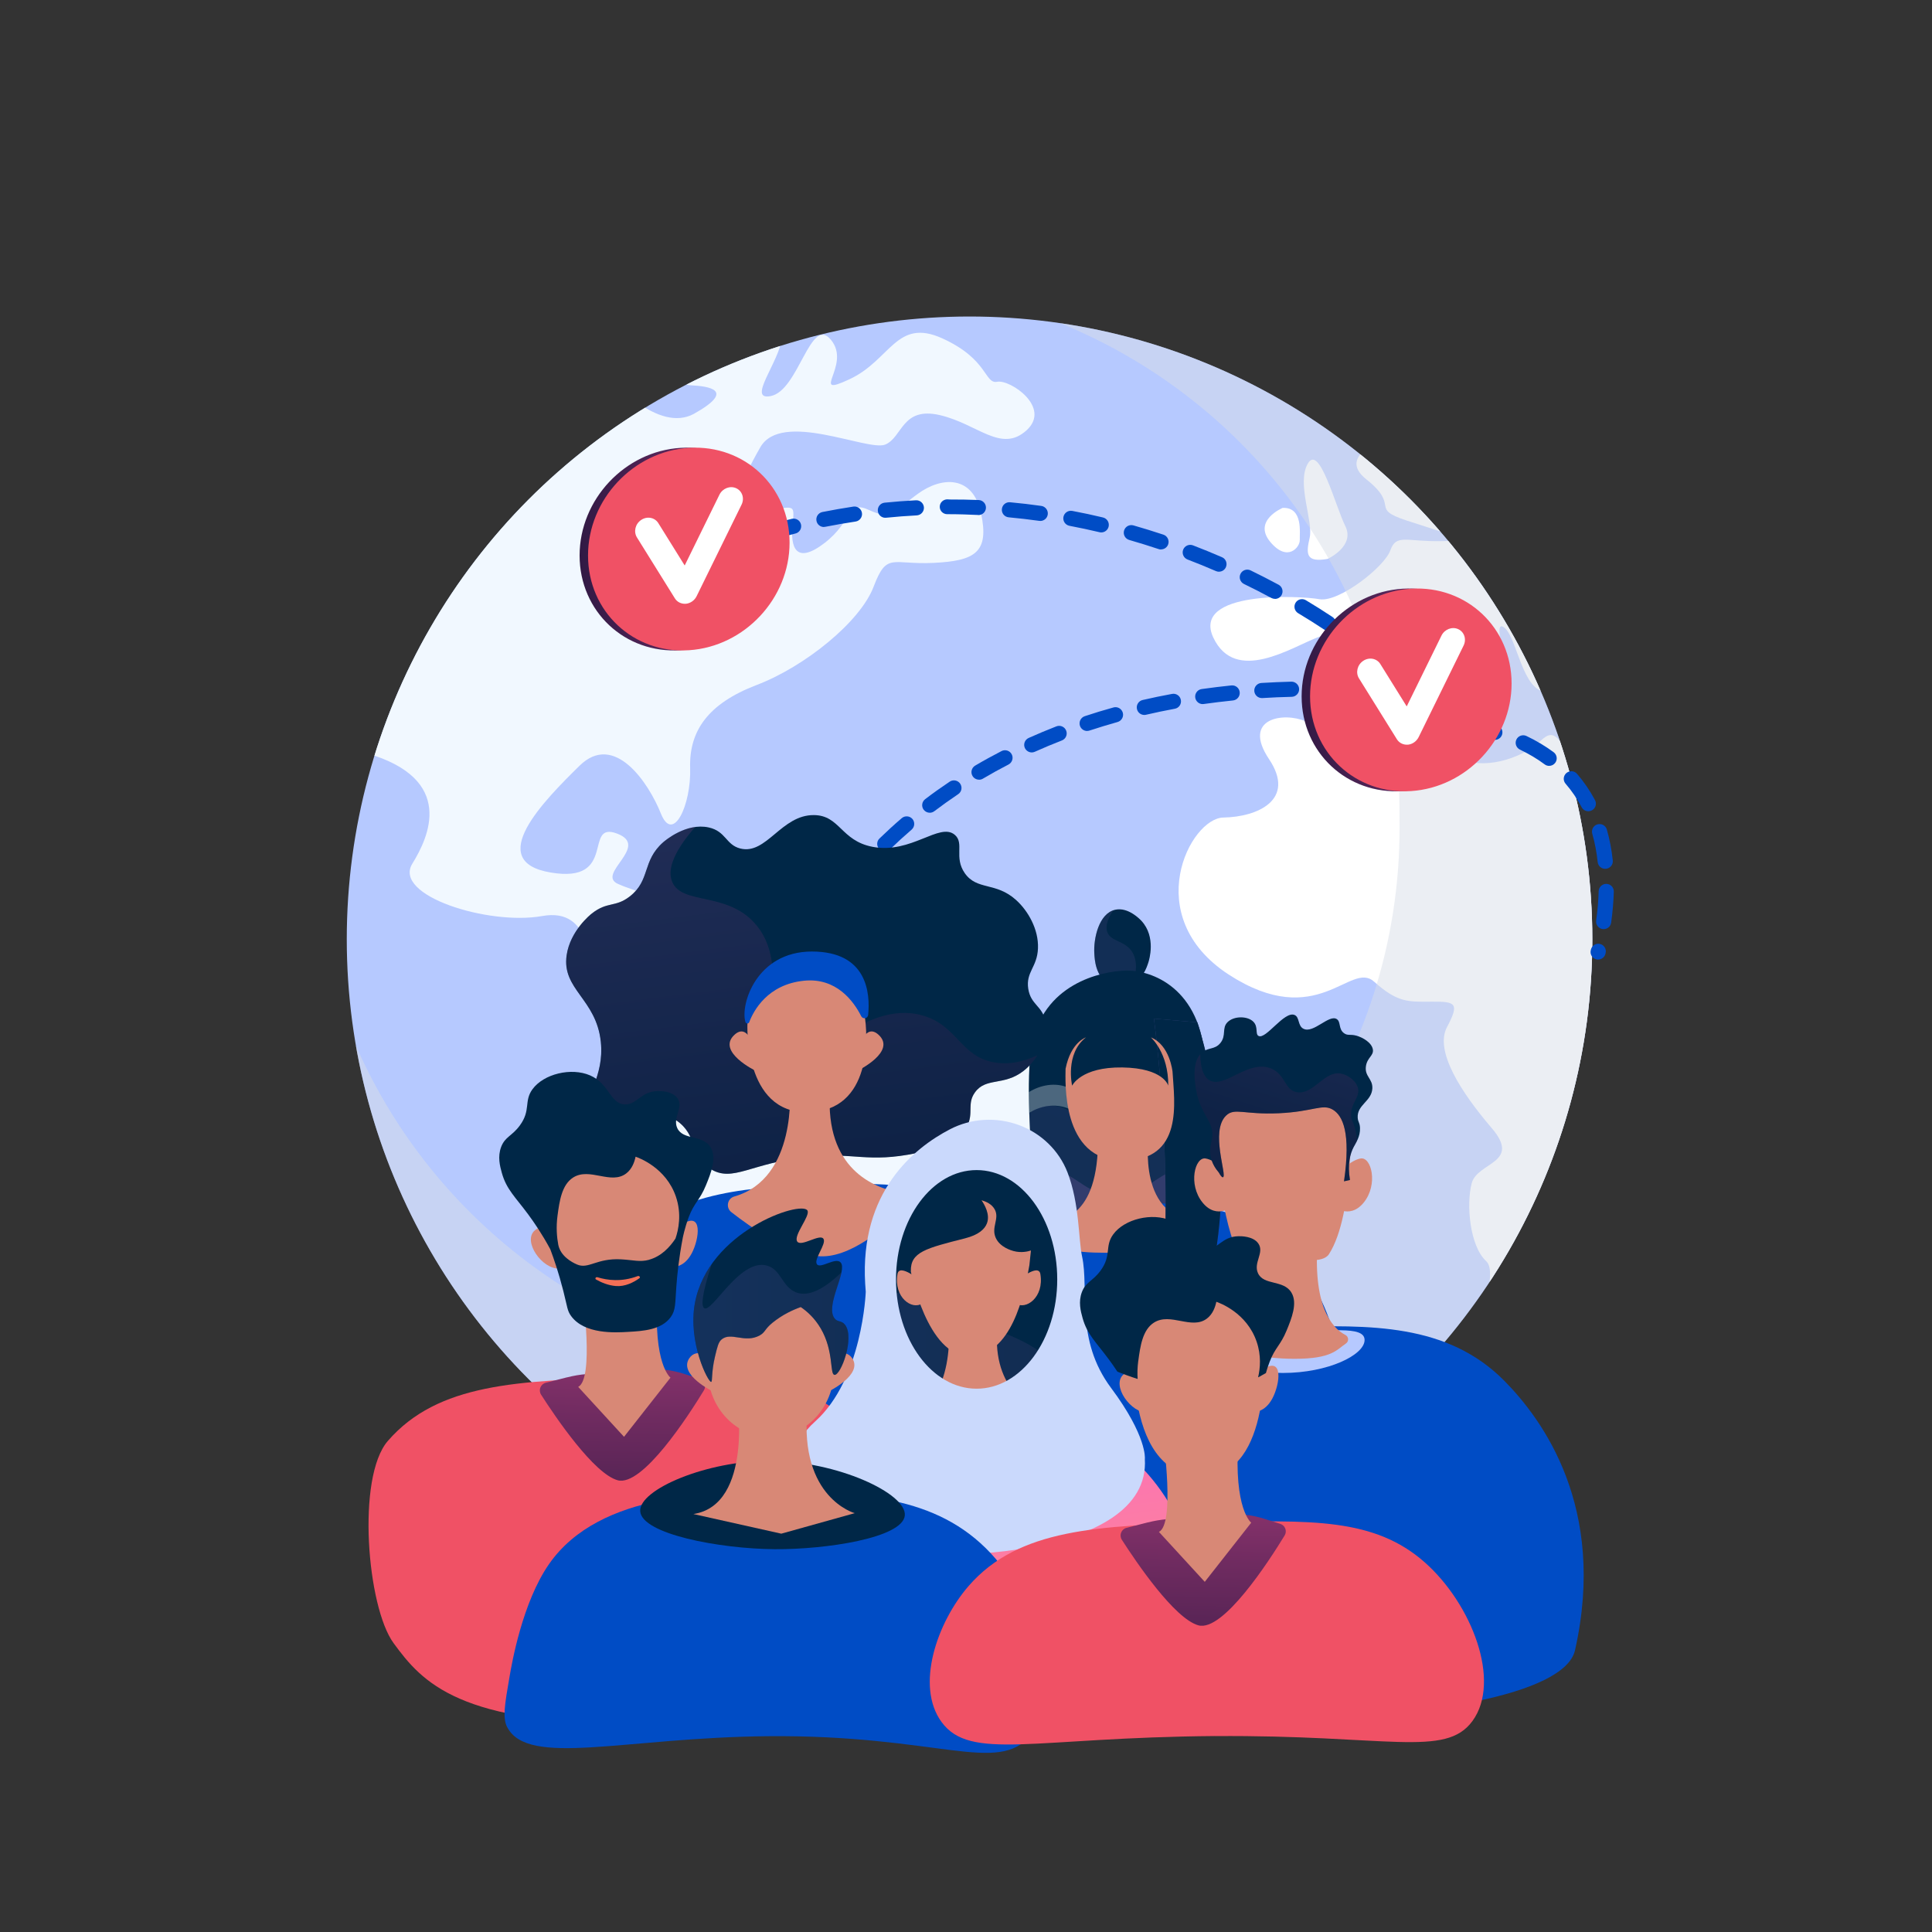 <?xml version="1.0" encoding="UTF-8"?>
<svg xmlns="http://www.w3.org/2000/svg" version="1.1" xmlns:xlink="http://www.w3.org/1999/xlink" viewBox="0 0 3710 3710">
  <rect x="0" y="0" width="3710" height="3710" fill="#333333" stroke="none"/>
  <!-- Generator: Adobe Illustrator 29.1.0, SVG Export Plug-In . SVG Version: 2.1.0 Build 142)  -->
  <defs>
    <style>
      .st0 {
        fill: url(#linear-gradient2);
      }

      .st1 {
        fill: #002747;
      }

      .st2 {
        fill: #f05165;
      }

      .st3 {
        fill: #b6c9ff;
      }

      .st4 {
        fill: url(#linear-gradient10);
      }

      .st5 {
        fill: #d88876;
      }

      .st6 {
        fill: #f1f8ff;
      }

      .st7 {
        fill: url(#linear-gradient14);
        opacity: 0;
      }

      .st7, .st8, .st9, .st10, .st11, .st12 {
        mix-blend-mode: multiply;
      }

      .st13, .st14 {
        fill: #fff;
      }

      .st15 {
        fill: url(#linear-gradient1);
      }

      .st16, .st14 {
        mix-blend-mode: soft-light;
      }

      .st17 {
        fill: url(#linear-gradient9);
      }

      .st18 {
        fill: #cad9fc;
      }

      .st8 {
        fill: url(#linear-gradient6);
      }

      .st8, .st14, .st11, .st12 {
        opacity: .3;
      }

      .st19 {
        fill: url(#linear-gradient8);
      }

      .st20 {
        fill: url(#linear-gradient11);
      }

      .st21 {
        fill: none;
      }

      .st22 {
        fill: url(#linear-gradient16);
      }

      .st9 {
        fill: #d8dee8;
        opacity: .5;
      }

      .st23 {
        isolation: isolate;
      }

      .st10 {
        fill: url(#linear-gradient5);
        opacity: .8;
      }

      .st24 {
        fill: url(#linear-gradient7);
      }

      .st25 {
        fill: url(#linear-gradient4);
      }

      .st26 {
        fill: url(#linear-gradient3);
      }

      .st27 {
        fill: url(#linear-gradient15);
      }

      .st11 {
        fill: url(#linear-gradient12);
      }

      .st28 {
        fill: url(#linear-gradient13);
      }

      .st29 {
        fill: url(#linear-gradient);
      }

      .st30 {
        clip-path: url(#clippath);
      }

      .st31 {
        fill: #004cc5;
      }
    </style>
    <clipPath id="clippath">
      <circle class="st21" cx="1861.8" cy="1803.7" r="1195.9"/>
    </clipPath>
    <linearGradient id="linear-gradient" x1="2499.5" y1="1324.9" x2="2886.5" y2="1324.9" gradientUnits="userSpaceOnUse">
      <stop offset="0" stop-color="#311944"/>
      <stop offset=".7" stop-color="#6d2e66"/>
      <stop offset="1" stop-color="#893976"/>
    </linearGradient>
    <linearGradient id="linear-gradient1" x1="1323.1" y1="1947" x2="1710.1" y2="1947" xlink:href="#linear-gradient"/>
    <linearGradient id="linear-gradient2" x1="1675.7" y1="1465.4" x2="1355.2" y2="2545.6" gradientUnits="userSpaceOnUse">
      <stop offset="0" stop-color="#ff9085"/>
      <stop offset="1" stop-color="#fb6fbb"/>
    </linearGradient>
    <linearGradient id="linear-gradient3" x1="1113" y1="1054.3" x2="1500" y2="1054.3" xlink:href="#linear-gradient"/>
    <linearGradient id="linear-gradient4" x1="2224" y1="1729.2" x2="2171.7" y2="1794.8" gradientUnits="userSpaceOnUse">
      <stop offset="0" stop-color="#444b8c"/>
      <stop offset="1" stop-color="#3e4177"/>
    </linearGradient>
    <linearGradient id="linear-gradient5" x1="2307.9" y1="1862.4" x2="2162.4" y2="2248.5" xlink:href="#linear-gradient4"/>
    <linearGradient id="linear-gradient6" x1="2261.8" y1="1851.1" x2="2117.9" y2="2232.6" xlink:href="#linear-gradient4"/>
    <linearGradient id="linear-gradient7" x1="2393.7" y1="1894.8" x2="2248.2" y2="2280.8" xlink:href="#linear-gradient4"/>
    <linearGradient id="linear-gradient8" x1="1573.2" y1="2204.9" x2="1494.2" y2="1577.8" gradientUnits="userSpaceOnUse">
      <stop offset="0" stop-color="#311944"/>
      <stop offset="1" stop-color="#6b3976"/>
    </linearGradient>
    <linearGradient id="linear-gradient9" x1="2439.7" y1="2168.3" x2="2531.6" y2="1883.4" xlink:href="#linear-gradient8"/>
    <linearGradient id="linear-gradient10" x1="1188.3" y1="3050.8" x2="1198.3" y2="2505.6" gradientUnits="userSpaceOnUse">
      <stop offset="0" stop-color="#311944"/>
      <stop offset=".6" stop-color="#6f2b60"/>
      <stop offset="1" stop-color="#a03976"/>
    </linearGradient>
    <linearGradient id="linear-gradient11" x1="1216.4" y1="2192.4" x2="1189.8" y2="2422.2" gradientUnits="userSpaceOnUse">
      <stop offset="0" stop-color="#ffc444"/>
      <stop offset="1" stop-color="#f36f56"/>
    </linearGradient>
    <linearGradient id="linear-gradient12" x1="1713.6" y1="2576.2" x2="1996.4" y2="2576.2" gradientUnits="userSpaceOnUse">
      <stop offset="0" stop-color="#40447e"/>
      <stop offset="1" stop-color="#3c3b6b"/>
    </linearGradient>
    <linearGradient id="linear-gradient13" x1="1911" y1="3313.5" x2="1834" y2="2755.5" xlink:href="#linear-gradient2"/>
    <linearGradient id="linear-gradient14" x1="1522.4" y1="2716.6" x2="2016.1" y2="2716.6" gradientUnits="userSpaceOnUse">
      <stop offset="0" stop-color="#aa80f9"/>
      <stop offset="1" stop-color="#6165d7"/>
    </linearGradient>
    <linearGradient id="linear-gradient15" x1="1331.5" y1="2540.6" x2="1629.3" y2="2540.6" xlink:href="#linear-gradient4"/>
    <linearGradient id="linear-gradient16" x1="2303.5" y1="3329.3" x2="2313.5" y2="2784.2" xlink:href="#linear-gradient10"/>
  </defs>
  <g class="st23">
    <g id="Illustration">
      <g class="st30">
        <g>
          <path class="st3" d="M3072.3,1804.7c0,256.3-80.5,494-216.9,689.6-.5.8-2.5,1.6-2.5,2.4h0c-214.1,313.8-581,517-992.6,517s-65.9-1.6-98.9-6.1h0c-.1,0-.2,2-.3,2-16.2-1.3-32.3-2-48.3-3.9-5.7-.7-11.4-.9-17.1-1.7-5-.7-10-1.1-15-1.9-4.4-.6-8.7-1.2-13-1.9-1-.2-1.9-.3-2.9-.4-10.6-1.7-21.1-3.6-31.6-5.6,0,0-.1,0-.2,0-559.6-106.9-982.4-598.8-982.4-1189.5s18.1-245.4,53.3-358.8c5.5-17.8,12.3-35.3,16.9-52.7h0c13.7-29,22.8-57.5,35.4-85.4,5.1-11.2,10.7-22.3,16-33.3,29.5-60.4,64-118,102.7-172.3,3.5-4.9,7.2-9.8,10.8-14.7,14.4-19.5,29.3-38.6,44.8-57.2,23.2-27.9,47.7-54.8,73.3-80.4,66.7-66.9,141.2-126.1,221.9-176,25-15.5,50.6-30,76.8-43.7,63.3-33.1,129.9-60.7,199.2-82.2,113.7-35.4,234.6-54.4,360-54.4,288.3,0,553.1,100.7,761,268.9,153,123.7,277.4,283.9,355.6,467.3,17.5,41,29.3,83.1,47.6,126.2h0c0,.2-2.1.4-2,.6,33.1,110.2,48.3,227.1,48.3,348.1Z"/>
          <g class="st16">
            <path class="st13" d="M1761.4,3011.7h0s.1,0,.1,0h-.1Z"/>
            <path class="st6" d="M2125.6,2213.1c-26,36.6-106.4,83.6-51.8,176,54.1,92.1-3.8,109.4-41,100.8-37.4-8.5-153.6-13.3-134.2,39.5,19.3,52.9,52.6,72.7,10,93.1-42.5,20.3-60.6,73.4-104.1,146.5-43.3,73.2-146.1,9.9-115.6,83.3,30.4,73.4,54.1,66.3,51.2,117.4-.7,14,8.7,28.5,21.3,42.2-16.2-1.3-32.5-3-48.7-5-5.7-.7-11.4-1.4-17.1-2.2-5-.7-10-1.4-15-2.1-4.4-.6-8.7-1.3-13-2-1-.2-.7-.3-1.7-.5-10.4-1.7-15.8-3.6-29.5-5.6h0c-9.1-8.7-3.4-18.1-2-28.2,13.6-94.4-116.7-159.3-138.5-225.4-21.5-66-.3-105.3-5.2-160-5.1-54.6,12.8-127-18.7-173-31.4-45.8-158.1-61.2-182.2-153.7-24.3-92.3,32.2-230.5,54.1-254.1,21.7-23.5-104.9-130.6-165.1-134-60.5-3.7-36.3-125.5-138.5-106.9-102.5,18-286.5-39.2-248.5-100.7,31.4-50.7,84.1-162.4-87.9-212.2,5.5-17.8,12.3-35.3,16.9-52.7h0c13.7-29,22.8-57.5,35.4-85.4,5.1-11.2,10.7-22.3,16-33.3,29.5-60.4,64-118,102.7-172.3,3.5-4.9,7.2-9.8,10.8-14.7,14.4-19.5,29.4-38.6,44.8-57.2,23.2-27.9,47.7-54.8,73.3-80.4,66.7-66.9,141.2-126.1,221.9-176,34.1,23.9,73,38.6,106.6,20.5,82.4-46.1,28.1-53.2-5.7-54.9-8.8-.4-17.3-3.9-24.1-9.2,63.3-33.1,129.9-60.7,199.2-82.2-5.1,46.5-68.3,121.2-21.8,112.1,54.1-10.3,76.2-156.5,115.9-107.9,40.3,48.8-44.1,112.7,35.2,75.7,79.4-36.7,90-118.6,178.4-78.7,88.9,40.3,80.8,88.1,105.6,83.4,24.7-4.7,104.6,49.1,56.3,93.2-48.8,44.3-93.5-12.1-166.6-29.2-73.2-16.8-71.4,43-105,56.7-34.2,13.2-199.4-66.6-239.9,5.5-41,71.5-58.4,121.5,2.4,119.6,60.8-1.7,64.7-17.4,59.9,27.5-4.9,45,6.2,78.6,61.3,36.3,54.9-42.2,42.6-83.4,85.5-63.3,42.9,20.2,48,1.9,93.7-31.2,45.6-33.2,105.7-36.6,121.4,37.8,15.8,74.4-11.2,91.1-91.4,94.9-80.3,3.9-89.4-21.4-115,45.7-25.4,67.2-131.7,153.4-224.9,188.9-93.1,35.6-129.6,88.2-127.4,159.2,2.2,71.1-32.8,146.1-56.2,87.5-23.5-58.8-89.3-157.8-156.4-91.6-67.3,66.3-184.3,183.5-55,204.9,129.1,21.8,61.7-99.1,127-74.9,65.1,24.3-41.3,77.7,2.3,96.9,43.6,19.4,61.9,10.3,61.6,69.8-.3,59.4,14.5,117.1,67.4,91.9,52.9-25.1,120.9-141.6,197.4-72.7,76.6,69.1,71.2,60.1,111.4,40,40.2-20.1,65.8,40.1,82.2,67.6,16.5,27.4,81-.6,133.4,81,52.3,81.6,72.8,96.2,132.5,66.8,59.7-29.3,84-7.5,99.5,33.7,15.5,41.2,52.2.9,69.9,55.4,17.6,54.4,9.2,46-16.7,82.6Z"/>
            <g>
              <path class="st13" d="M2329.9,1224.3c-42.3-90.7,167.2-80.5,204.2-73.6,37.2,6.2,124.6-62.1,135.7-93.8,11.4-32,30.1-16.8,96.4-17.7,66.3-.7,7.7-15.7-65.2-39.7-72.8-24-10.6-26.4-77.7-79.4-28.9-23.2-19.8-42.9-.5-57.6,153,123.7,275.2,283.9,353.4,467.3-2.2-.7-4.3-1-6.2-1.1-46.4-.3-56.6-102.9-80.5-122.8-23.6-19.9.7,56.4,6.4,87.7,5.8,31.4-12.7,5-35.8,33.8-23.2,28.8-65.2,29.4-69-13.9-3.9-43.2-34.3-85.5-96-105.2-61.7-19.7-115.1-3.5-165.3,15.8-49.9,19-157.4,90.2-199.9.2Z"/>
              <path class="st13" d="M2855.8,2496.8c4.2-31.1,11-63.3-2-75.1-31.6-29.3-38.5-109.3-27.6-149.8,10.9-40.6,96.1-38.3,38.3-105.7-58-67.6-110.2-147.9-85.9-193.8,24.3-45.8,17-49.2-28.7-48.9-45.7.3-65.7,2.3-111.2-38.4-45.5-41.2-108.2,97.2-279.5-13.8-171.3-112.1-73.8-300.9-9.6-301.4,64.6-1.1,140.1-33.7,87.1-112.5-52.8-79.1,29.7-90.3,70-72.3,40.4,17.8,112-30,184.9-51.5,73.1-21.4,69.9,97.7,110.5,121.5,40.8,23.9,117.3,4.9,157.1-33.2,28.4-27.2,34.6,4.5,62.7,34.7,33.1,110.2,50.8,227.1,50.8,348.1,0,257.3-80.2,495.9-217.1,692Z"/>
              <path class="st13" d="M2549.3,1073.3c0,0,53.4-24.2,34.1-63-19.2-38.8-49.6-157.9-71.8-120.4-22.4,37.7,10.6,110.8,3.4,142.4-7.3,31.7-7.5,48.2,34.3,41Z"/>
              <path class="st13" d="M2496,1037c-.8-12.5,7.1-63.3-32.9-61.7,0,0-57.8,24.1-24,65.1,34,40.9,57.7,9.1,56.8-3.4Z"/>
            </g>
          </g>
        </g>
        <path class="st9" d="M3069.1,1802.6c0,256.3-78.9,494-215.3,689.6-.5.8-.9,1.6-.9,2.4h0c-218.7,313.8-582.6,516.1-994.2,516.1s-67.5-2.6-100.5-7.1h0c-.1,0-.2,3-.3,3-16.2-1.3-32.3-1.5-48.3-3.5-5.7-.7-11.4-.7-17.1-1.5-5-.7-10-1-15-1.8-4.4-.6-8.7-1.1-13-1.8-1-.2-1.9-.2-2.9-.4-10.6-1.7-21.1-3.5-31.6-5.6,0,0,0,0-.2,0-517.4-98.8-917.9-527.2-975.3-1058.2,121.3,348.1,421.4,609.6,790.3,682.5h.1c9.1,4.6,18.1,3.6,27.3,5.1.8.1,1.7.4,2.5.5,3.7.6,7.4,1.2,11.2,1.8,4.3.7,8.6,1.2,13,1.8,4.9.7,9.8,1.1,14.7,1.7,13.8,1.7,27.7,4.9,41.7,6,.1,0,.2,1.3.3,1.3h0c28.5,0,56.8,2.3,85.9,2.3,177.7,0,345.2-45.2,491.7-123.1,146.5-78,272.1-190.3,366-325.8,0-.7,1.1-1.6,1.6-2.3,117.9-169,186.8-374.4,186.8-595.7s-15.3-205.5-43.9-300.7c0-.2-.4-.4-.4-.5h0c-9.1-37.2-23.8-73.6-38.9-109-67.6-158.4-172.8-296.7-304.9-403.5-96.7-78.2-207.6-139.5-328.3-179.4,244.4,22.5,467.8,117.7,648.4,263.7,153,123.7,276.7,283.9,354.9,467.3,17.5,41,28.7,83.1,46.9,126.2h0c0,.2-1.4.4-1.4.6,33.1,110.2,49,227.1,49,348.1Z"/>
      </g>
      <g>
        <g>
          <g>
            <path class="st31" d="M2622.3,1263.5c-3.3,0-6.7-1.1-9.4-3.5,0,0-7.7-6.6-22.1-17.4-6.4-4.8-7.7-13.9-2.9-20.3,4.8-6.4,13.9-7.7,20.3-2.9,15.2,11.4,23.2,18.2,23.5,18.5,6.1,5.2,6.8,14.4,1.6,20.5-2.9,3.4-7,5.1-11.1,5.1Z"/>
            <path class="st31" d="M2550.7,1211.3c-2.8,0-5.5-.8-8-2.4-16-10.6-32.8-21.2-49.9-31.4-6.9-4.1-9.1-13-5-19.9,4.1-6.9,13-9.1,19.9-5,17.5,10.5,34.7,21.3,51.1,32.2,6.7,4.4,8.5,13.5,4.1,20.1-2.8,4.2-7.4,6.5-12.1,6.5ZM2448.3,1150c-2.3,0-4.7-.6-6.9-1.7-17.2-9.3-34.9-18.3-52.6-26.9-7.2-3.5-10.2-12.2-6.7-19.4,3.5-7.2,12.2-10.2,19.4-6.7,18,8.8,36.1,18,53.7,27.5,7.1,3.8,9.7,12.6,5.9,19.7-2.6,4.9-7.6,7.6-12.8,7.6ZM2340.9,1097.9c-1.9,0-3.9-.4-5.8-1.2-18-7.8-36.4-15.3-54.7-22.3-7.5-2.9-11.2-11.3-8.4-18.8,2.9-7.5,11.3-11.2,18.8-8.4,18.7,7.2,37.4,14.8,55.8,22.8,7.4,3.2,10.7,11.7,7.5,19.1-2.4,5.5-7.7,8.7-13.3,8.7ZM2229.5,1055.2c-1.5,0-3.1-.2-4.6-.8-18.6-6.2-37.6-12.1-56.4-17.5-7.7-2.2-12.2-10.2-10-18,2.2-7.7,10.2-12.2,18-10,19.2,5.5,38.6,11.5,57.6,17.8,7.6,2.5,11.7,10.8,9.2,18.4-2,6.1-7.7,9.9-13.8,9.9ZM1466.4,1040.7c-6.3,0-12-4.1-13.9-10.4-2.3-7.7,2.1-15.8,9.8-18.1,19.3-5.7,38.8-11.1,58.2-15.9,7.8-1.9,15.7,2.8,17.6,10.6,1.9,7.8-2.8,15.7-10.6,17.6-18.9,4.7-38.1,9.9-56.9,15.5-1.4.4-2.8.6-4.1.6ZM2114.8,1022.4c-1.1,0-2.2-.1-3.4-.4-19.1-4.5-38.5-8.7-57.7-12.3-7.9-1.5-13.1-9.1-11.6-17,1.5-7.9,9.1-13.1,17-11.6,19.6,3.7,39.5,7.9,59,12.6,7.8,1.9,12.6,9.7,10.8,17.5-1.6,6.7-7.5,11.2-14.1,11.2ZM1582.1,1012c-6.8,0-12.9-4.8-14.2-11.7-1.6-7.9,3.5-15.5,11.4-17.1,19.7-3.9,39.7-7.4,59.4-10.4,7.9-1.2,15.3,4.3,16.5,12.2,1.2,7.9-4.3,15.3-12.2,16.5-19.3,2.9-38.8,6.3-58.1,10.1-1,.2-1.9.3-2.9.3ZM1997.6,1000.3c-.7,0-1.4,0-2-.1-19.4-2.7-39.1-5-58.6-6.8-8-.7-13.9-7.8-13.1-15.8.7-8,7.8-13.9,15.8-13.1,19.9,1.8,40.1,4.2,59.9,7,7.9,1.1,13.5,8.5,12.4,16.4-1,7.3-7.2,12.5-14.4,12.5ZM1700.1,994.3c-7.4,0-13.7-5.6-14.4-13.1-.8-8,5-15.1,13-15.9,20-2,40.2-3.6,60.2-4.6,8-.4,14.8,5.7,15.3,13.7.4,8-5.7,14.8-13.7,15.3-19.5,1-39.3,2.5-58.8,4.5-.5,0-1,0-1.5,0ZM1878.8,989.2c-.2,0-.4-.3-.7-.3-18-.8-36.1-1.5-54.1-1.5h-4.9c-8,0-14.5-6.2-14.5-14.2,0-8,6.5-14.2,14.5-14.3l4.9.3h.1c18.3,0,37,.2,55.3,1,8,.4,14.2,7,13.9,15.1-.3,7.8-6.8,13.8-14.5,13.8Z"/>
            <path class="st31" d="M1382.3,1068.8c-5.9,0-11.4-3.6-13.6-9.5-2.8-7.5,1.1-15.9,8.6-18.7,9.2-3.4,18.5-6.7,27.6-9.9,7.6-2.6,15.9,1.4,18.5,9,2.6,7.6-1.4,15.9-9,18.5-9,3.1-18.1,6.4-27.1,9.7-1.7.6-3.4.9-5,.9Z"/>
          </g>
          <g>
            <path class="st31" d="M2679.9,1348.2c-.8,0-1.5,0-2.3-.2,0,0-10.1-1.6-28-3.5-8-.9-13.8-8-12.9-16,.8-8,8-13.7,16-12.9,18.8,2,29.1,3.7,29.6,3.7,7.9,1.3,13.3,8.7,12,16.6-1.1,7.1-7.3,12.2-14.3,12.2Z"/>
            <path class="st31" d="M1499.8,1910.9c-2.2,0-4.4-.5-6.4-1.5-7.2-3.6-10.1-12.3-6.6-19.5,8.6-17.3,17.7-34.5,27-51.1,3.9-7,12.8-9.5,19.8-5.5,7,3.9,9.5,12.8,5.5,19.8-9.1,16.1-17.9,32.9-26.3,49.7-2.5,5.1-7.7,8.1-13,8.1ZM1555.7,1811.6c-2.7,0-5.4-.7-7.8-2.3-6.8-4.3-8.8-13.3-4.5-20,10.4-16.3,21.2-32.4,32.4-47.9,4.7-6.5,13.8-8,20.3-3.3,6.5,4.7,8,13.8,3.3,20.3-10.8,15-21.4,30.7-31.4,46.5-2.8,4.4-7.5,6.7-12.3,6.7ZM1622.1,1719.1c-3.2,0-6.4-1.1-9.1-3.2-6.2-5-7.2-14.2-2.1-20.4,12.1-15,24.8-29.7,37.7-43.8,5.4-5.9,14.6-6.3,20.5-.9,5.9,5.4,6.3,14.6.9,20.5-12.5,13.7-24.8,28-36.6,42.5-2.9,3.5-7.1,5.4-11.3,5.4ZM1699,1635c-3.8,0-7.6-1.5-10.4-4.4-5.6-5.8-5.5-15,.3-20.5,13.8-13.4,28.1-26.5,42.7-39,6.1-5.2,15.3-4.5,20.5,1.5,5.2,6.1,4.5,15.3-1.5,20.5-14.1,12.1-28.1,24.9-41.4,37.8-2.8,2.7-6.5,4.1-10.1,4.1ZM1785.4,1560.7c-4.4,0-8.7-2-11.6-5.7-4.9-6.4-3.6-15.5,2.8-20.4,15.2-11.6,31.1-22.9,47.1-33.6,6.7-4.5,15.7-2.7,20.2,4,4.5,6.7,2.7,15.7-4,20.1-15.5,10.4-30.9,21.4-45.7,32.6-2.6,2-5.7,3-8.8,3ZM1880,1497.2c-5,0-9.8-2.6-12.5-7.1-4.1-6.9-1.8-15.8,5.1-19.9,16.4-9.7,33.5-19.1,50.6-27.9,7.1-3.7,15.9-.9,19.6,6.2,3.7,7.1.9,15.9-6.2,19.6-16.7,8.6-33.2,17.7-49.2,27.2-2.3,1.4-4.9,2-7.4,2ZM1981.3,1444.9c-5.5,0-10.8-3.2-13.3-8.6-3.3-7.3,0-15.9,7.3-19.2,17.4-7.8,35.3-15.3,53.3-22.3,7.5-2.9,15.9.8,18.8,8.3,2.9,7.5-.8,15.9-8.3,18.8-17.5,6.8-35,14.1-51.9,21.7-1.9.9-4,1.3-5.9,1.3ZM2087.6,1403.7c-6.1,0-11.8-3.9-13.8-10-2.5-7.6,1.6-15.8,9.2-18.4,18.1-6,36.6-11.7,55.2-16.8,7.7-2.2,15.7,2.4,17.9,10.1,2.2,7.7-2.4,15.7-10.1,17.9-18.1,5.1-36.3,10.6-53.9,16.4-1.5.5-3.1.7-4.6.7ZM2197.4,1372.9c-6.6,0-12.6-4.5-14.1-11.3-1.8-7.8,3.1-15.6,10.9-17.4,18.5-4.3,37.5-8.2,56.5-11.7,7.9-1.5,15.5,3.7,16.9,11.6,1.5,7.9-3.7,15.5-11.6,16.9-18.5,3.4-37.1,7.3-55.2,11.5-1.1.3-2.2.4-3.3.4ZM2309.6,1352.1c-7.1,0-13.3-5.2-14.4-12.5-1.1-7.9,4.4-15.3,12.3-16.4,18.8-2.7,38.1-5,57.2-7,8-.8,15.1,5,15.9,13,.8,8-5,15.1-13,15.9-18.8,1.9-37.6,4.2-56.1,6.8-.7,0-1.4.1-2.1.1ZM2423.1,1340.5c-7.6,0-14-5.9-14.5-13.6-.5-8,5.6-14.9,13.6-15.4,19.1-1.2,38.5-2,57.6-2.5,8-.1,14.7,6.2,14.9,14.2.2,8-6.2,14.7-14.2,14.9-18.8.4-37.8,1.2-56.5,2.4-.3,0-.6,0-.9,0ZM2594.3,1340c-.3,0-.6,0-.8,0-18.4-1-37.4-1.7-56.4-2-8-.1-14.4-6.7-14.3-14.8.1-8,6.8-14.4,14.8-14.3,19.4.3,38.8,1,57.6,2.1,8,.5,14.1,7.3,13.7,15.3-.4,7.7-6.8,13.7-14.5,13.7Z"/>
            <path class="st31" d="M1464.4,1989.5c-1.8,0-3.7-.3-5.5-1.1-7.4-3-11-11.5-8-18.9,3.7-9.1,7.5-18.2,11.4-27.1,3.2-7.4,11.8-10.7,19.1-7.5,7.4,3.2,10.7,11.8,7.5,19.1-3.8,8.7-7.5,17.6-11.1,26.5-2.3,5.6-7.7,9.1-13.5,9.1Z"/>
          </g>
        </g>
        <path class="st31" d="M3068.8,1842.7c-1.1,0-2.2-.1-3.2-.4-7.8-1.8-12.7-9.6-10.9-17.4l.3-1.3c1.8-7.8,9.5-12.7,17.3-11,7.8,1.8,12.8,9.5,11,17.3l-.3,1.4c-1.5,6.7-7.5,11.3-14.1,11.3ZM3079.5,1784.2c-.7,0-1.3,0-2-.1-7.9-1.1-13.5-8.4-12.4-16.4,2.7-19.4,4.3-38.3,4.8-56.3.2-8,7.1-14.4,15-14.1,8,.2,14.3,6.9,14.1,15-.6,19-2.3,39-5.1,59.4-1,7.3-7.2,12.5-14.4,12.5ZM3082.4,1668.4c-7.3,0-13.6-5.5-14.4-13-2-19-5.5-37.4-10.4-54.4-2.2-7.7,2.2-15.8,10-18,7.7-2.2,15.8,2.2,18,10,5.4,18.7,9.2,38.6,11.4,59.3.9,8-4.9,15.1-12.9,16-.5,0-1,0-1.6,0ZM3050,1557.8c-5.2,0-10.2-2.8-12.8-7.7-8.6-16.2-18.9-31.4-30.8-45.1-5.3-6.1-4.6-15.2,1.5-20.5,6.1-5.2,15.2-4.6,20.5,1.5,13.3,15.4,24.9,32.4,34.5,50.5,3.8,7.1,1,15.9-6,19.6-2.2,1.1-4.5,1.7-6.8,1.7ZM2974.8,1470.7c-3,0-6-.9-8.6-2.9-14.4-10.7-30.4-20.2-47.4-28.3-7.2-3.4-10.3-12.1-6.9-19.3,3.4-7.2,12.1-10.3,19.3-6.9,18.8,8.9,36.3,19.4,52.3,31.2,6.4,4.8,7.8,13.9,3,20.3-2.8,3.8-7.2,5.9-11.7,5.9ZM2870.5,1420.7c-1.3,0-2.6-.2-3.9-.5-31.4-8.8-54-10.2-54.2-10.2-8-.5-14.1-7.4-13.6-15.4.5-8,7.2-14.1,15.3-13.6,1,0,25.8,1.6,60.4,11.3,7.7,2.2,12.2,10.2,10.1,17.9-1.8,6.4-7.6,10.6-14,10.6Z"/>
      </g>
      <g>
        <path class="st29" d="M2886.5,1312.5c0,107-86.2,199.5-192.9,206.6-107,7.2-194.1-74.3-194.1-181.9s87-200.2,194.1-206.7c106.7-6.5,192.9,75,192.9,182Z"/>
        <g>
          <path class="st2" d="M2902.7,1312.5c0,107-86.2,199.5-192.9,206.6-107,7.2-194.1-74.3-194.1-181.9s87-200.2,194.1-206.7c106.7-6.5,192.9,75,192.9,182Z"/>
          <path class="st13" d="M2703,1430c-8.4.5-16.2-3.4-20.5-10.3l-72.9-117.1c-6.8-11-3.2-26,8.2-33.6,11.4-7.6,26.1-4.8,32.9,6.2l50.6,81.3,66.7-135.9c6-12.2,20.4-17.8,32.1-12.5,11.8,5.3,16.4,19.5,10.4,31.6l-86.3,175.8c-4,8-11.8,13.6-20.5,14.5-.3,0-.6,0-.8,0Z"/>
        </g>
      </g>
      <g>
        <path class="st15" d="M1710.1,1934.7c0,107-86.2,199.5-192.9,206.6-107,7.2-194.1-74.3-194.1-181.9s87-200.2,194.1-206.7c106.7-6.5,192.9,75,192.9,182Z"/>
        <g>
          <path class="st0" d="M1726.3,1934.7c0,107-86.2,199.5-192.9,206.6-107,7.2-194.1-74.3-194.1-181.9s87-200.2,194.1-206.7c106.7-6.5,192.9,75,192.9,182Z"/>
          <path class="st13" d="M1526.6,2052.1c-8.4.5-16.2-3.4-20.5-10.3l-72.9-117.1c-6.8-11-3.2-26,8.2-33.6,11.4-7.6,26.1-4.8,32.9,6.2l50.6,81.3,66.7-135.9c6-12.2,20.4-17.8,32.1-12.5,11.8,5.3,16.4,19.5,10.4,31.7l-86.3,175.8c-3.9,8-11.8,13.6-20.5,14.5-.3,0-.6,0-.8,0Z"/>
        </g>
      </g>
      <g>
        <path class="st26" d="M1500,1042c0,107-86.2,199.5-192.9,206.6-107,7.2-194.1-74.3-194.1-181.9s87-200.2,194.1-206.7c106.7-6.5,192.9,75,192.9,182Z"/>
        <g>
          <path class="st2" d="M1516.2,1042c0,107-86.2,199.5-192.9,206.6-107,7.2-194.1-74.3-194.1-181.9s87-200.2,194.1-206.7c106.7-6.5,192.9,75,192.9,182Z"/>
          <path class="st13" d="M1316.5,1159.4c-8.4.5-16.2-3.4-20.5-10.3l-72.9-117.1c-6.8-11-3.2-26,8.2-33.6,11.4-7.6,26.1-4.8,32.9,6.2l50.6,81.3,66.7-135.9c6-12.2,20.4-17.8,32.1-12.5,11.8,5.3,16.4,19.5,10.4,31.6l-86.3,175.8c-3.9,8-11.8,13.6-20.5,14.5-.3,0-.6,0-.8,0Z"/>
        </g>
      </g>
      <g>
        <g>
          <path class="st1" d="M2128,1888.1c-24.1-13.6-25.9-44.9-26.6-57.2-1.7-29.2,8.9-76.8,39.9-83.9,25-5.7,47.8,18.3,50.6,21.3,28.6,30.9,14.8,75.3,13.3,79.9-3.4,10.4-10.4,31.7-32,41.3-1.5.7-24.4,10.4-45.3-1.3Z"/>
          <g class="st12">
            <path class="st25" d="M2173.3,1826.8c-14-20.6-39.1-18.4-46.6-35.9-3.7-8.8-2.8-22,11.2-42.9-28.4,9.7-38.1,54.7-36.5,82.9.7,12.4,2.5,43.7,26.6,57.2,20.8,11.8,43.7,2,45.3,1.3.9-.4,1.9-.9,2.7-1.3,6.5-21.5,8.7-44.4-2.7-61.2Z"/>
          </g>
          <path class="st1" d="M2008.2,2476.5s-48.1-344.8-27.4-466c20.7-121.1,133.1-145.5,181.4-146.7,48.3-1.1,144.8,32.6,152.1,175.9,7.4,143.3-66.1,444.9-66.1,444.9l-240.1-8.3Z"/>
          <path class="st14" d="M2147.8,2170.5c75.4,7,103.6-59.9,173-53.3,6.7.6,14.2,2,22.2,4.6,1.2-13.6,2.1-26.8,2.6-39.3-9.1-3.2-17.4-4.8-24.8-5.5-69.3-6.7-97.6,60.3-173,53.3-61.5-5.7-81.2-53.8-135.2-46.6-13.9,1.9-26.2,6.9-37,13.5,0,12.7.4,26,.9,39.6,10.6-6.3,22.6-11.1,36.1-12.9,54-7.2,73.7,40.9,135.2,46.6Z"/>
          <path class="st10" d="M2133.3,2295.6c-56.3-5.7-74.4-53.8-123.8-46.6-9.3,1.4-17.8,4.4-25.6,8.5,9.7,114.3,24.3,219,24.3,219l240.1,8.3s28.8-118.2,48.5-241.7c-1.7-.3-3.4-.5-5.1-.7-63.5-6.7-89.4,60.3-158.4,53.3Z"/>
          <path class="st8" d="M2291.8,2117.3c-63.5-6.7-89.4,60.3-158.4,53.3-56.3-5.7-74.4-53.8-123.8-46.6-12.4,1.8-23.4,6.6-33.1,12.9,1.3,38.6,4.1,80.2,7.5,120.6,7.8-4.1,16.3-7.2,25.6-8.5,49.4-7.2,67.5,40.9,123.8,46.6,69.1,7,94.9-59.9,158.4-53.3,1.6.2,6.2-124.4,0-125Z"/>
          <path class="st31" d="M1769.9,2724.1c-52.1-61.9-7.1-192.2,48.4-266.3,92.6-123.8,248.3-136.1,328.4-142.4,86-6.8,202.9-16,298.8,62.1,112.8,91.9,161.1,275.7,98,346.6-51.3,57.6-136.7-3.3-379.4-2.7-245.6.7-342.7,63.6-394.1,2.7Z"/>
          <path class="st5" d="M1992.1,2357.3c44.5-13.9,117.3-13.9,116.5-173.6,0,0,92.3-1.3,95.8,0,3.3,1.3-24.5,158.4,104.6,163.7,8.8.4,11.1,12.9,4,18.1-23.4,17.4-76,43.5-153.9,40.5-49.3-1.9-105.5,6.4-167.3-29.4-8.5-4.9-9.1-16.4.3-19.3Z"/>
          <path class="st24" d="M2234.4,2681.8c-25.6-5.3,20-221.9-2.5-559.4-4.7-70-11.1-127.6-16-166.4,27.8,2.4,55.5,4.8,83.3,7.2,31.8,102.1,73.5,288.4,22.8,506.8-23.8,102.7-68.7,215.7-87.6,211.8Z"/>
          <path class="st1" d="M2234.4,2681.8c-25.6-5.3,20-221.9-2.5-559.4-4.7-70-11.1-127.6-16-166.4,27.8,2.4,55.5,4.8,83.3,7.2,31.8,102.1,73.5,288.4,22.8,506.8-23.8,102.7-68.7,215.7-87.6,211.8Z"/>
          <path class="st5" d="M2046.2,2051.9c0,21.3-9.7,177,109.3,177s99.3-113.8,96.1-170.9c0,0-5-51.3-41.6-65.9,0,0,33.9,29.3,33.4,92.7,0,0-8.4-33.8-88.2-35-79.8-1.1-96.4,35-96.4,35,0,0-14.1-61,26.5-92.7,0,0-28.8,9-39,59.8Z"/>
        </g>
        <g>
          <g>
            <path class="st1" d="M1551.5,2221.5c-109.5,11.3-144.1,50.2-187.5,23-39.5-24.8-23.3-64.7-65.4-93.1-58.9-39.8-130.1,11.8-157.9-21.9-21.7-26.4,20.4-59.5,13-129-8.8-82.6-75.2-100.3-65.6-166.3,6.8-46.6,45.6-77.9,48.5-80.1,30.1-23.6,44.8-11.1,72.6-32.6,40.3-31.2,23.2-68,64.4-104.2,3.2-2.8,44.1-37.8,87.2-28.4,33.4,7.3,32.9,33.5,60.9,40.5,50.3,12.5,78.6-64.9,141.4-64.2,49.7.5,51.6,49.1,112.2,60.9,74.5,14.5,129.1-48,158.3-22.9,18.7,16.1-2.3,43,19.1,73.6,23.5,33.5,59.3,16.2,98.4,51.4,23,20.7,43.6,56.4,42.1,92.9-1.4,36.3-23.5,45.2-18.7,77.4,4.8,31.4,27.3,32.7,33,62.8,6.4,33.9-14.4,73.7-42.1,95.2-38,29.5-72.1,11.7-93.3,41.3-15.8,22.1-1.8,39.2-15.2,65.2-12.9,25.1-41.6,39.8-96.5,51.2-95.6,19.8-118.4-2.1-209,7.3Z"/>
            <g class="st12">
              <path class="st19" d="M1906.9,2039.7c-63.3-12.6-69.2-71.3-135.9-89.9-114.5-31.8-210.3,109.6-267.5,74.5-54.7-33.4,20.1-170.2-54.8-252.1-55.1-60.4-139.4-34.1-157.9-78.9-8.4-20.3-2-52.3,44.2-105.3-32.4,4.4-58.8,27-61.3,29.2-41.2,36.2-24,73-64.4,104.2-27.8,21.5-42.5,9.1-72.6,32.6-2.8,2.2-41.7,33.5-48.5,80.1-9.6,66,56.8,83.7,65.6,166.3,7.4,69.5-34.7,102.6-13,129,27.8,33.7,98.9-17.8,157.9,21.9,42.1,28.4,25.9,68.4,65.4,93.1,43.4,27.2,78-11.7,187.5-23,90.7-9.4,113.4,12.5,209-7.3,54.9-11.4,83.6-26.1,96.5-51.2,13.4-26-.6-43.2,15.2-65.2,21.1-29.6,55.3-11.7,93.3-41.3,10.2-7.9,19.5-18.4,26.8-30.1-27.8,13-56.7,19-85.4,13.3Z"/>
            </g>
          </g>
          <path class="st31" d="M1142.8,2626.8c37.2,58.3,214.7,300.8,466.5,297.9,253.7-2.9,322.6-247.9,362-304.8,18.3-26.4,11.4-57.1-1.8-115.4-9-39.8-26.5-117.7-91.4-171.1-79.6-65.6-190.9-61.9-302.9-58.3-117.1,3.8-278.8,9.1-368.6,110.4-62.8,70.8-69.2,164.6-70,178.4-1.8,32.7-2.7,49,6.1,62.9Z"/>
          <path class="st5" d="M1516.6,2089.7s15,173.3-106.5,207.9c-13.4,3.8-16.8,21.4-5.8,30,38.4,30.1,107.8,78.2,165.7,84.5,60.3,6.5,131.9-55.7,168.6-92.6,9.8-9.9,4.4-26.6-9.3-29-52-9.3-145.1-46.4-135.5-194.1l-77.2-6.7Z"/>
          <path class="st5" d="M1435.3,1965s-8.6,172.9,115.9,170.8c124.5-2,115.7-149.5,108.8-187.6,0,0,.9-100.4-82.1-91.7-82.9,8.6-138.9,34.7-142.6,108.5Z"/>
          <path class="st5" d="M1650.3,2009.7s11.9-45.2,36.6-22.8c35.8,32.5-40.5,69.4-40.5,69.4l3.9-46.5Z"/>
          <path class="st5" d="M1447.2,2009.7s-11.9-45.2-36.6-22.8c-35.8,32.5,40.5,69.4,40.5,69.4l-3.9-46.5Z"/>
          <path class="st31" d="M1431.5,1962.7c1.1,3.4,5.9,3.6,7.2.2,8.4-22.1,35.1-72.4,104.9-79.6,62.5-6.5,95.7,39.4,110.2,68.1,3.2,6.3,12.6,4.6,13.3-2.4,4.2-41.6-1.5-121.8-108-121.8s-138,101.9-127.6,135.6Z"/>
        </g>
        <g>
          <path class="st31" d="M1964.3,2929.9c-40.6-67.2,16.7-177.3,52.8-227.2,105.1-145.5,298.2-150.4,456.6-154.4,155.5-4,305.7-7.8,415.6,103.8,71.8,72.9,197.1,241.4,135.2,516.8-19.3,85.9-291.6,132.5-597.3,131.4-336.3-1.1-412.1-286.5-462.7-370.4Z"/>
          <path class="st3" d="M2620.4,2573.2c0,28.8-70.3,63.3-157,63.3s-157-34.6-157-63.3,70.3-15.9,157-15.9,157-12.9,157,15.9Z"/>
          <path class="st5" d="M2405.6,2372.3c-23.9,0,31.2,167.8-55.6,190.8-8.4,2.2-9.8,13.5-2.1,17.6,23.3,12.6,66.9,28.6,138.5,28.6s80.5-17.6,98.2-29.4c6-4.1,5.4-13.1-1-16.4-26.8-13.8-63.9-57.6-52.8-186.9l-125.1-4.3Z"/>
          <path class="st5" d="M2333.1,2171.2c.4,2.1,7.6,155.2,42.6,231.7,10,21.9,59.9,19.3,92.1,16.7,28-2.3,71.9,7.9,84.3-11.4,49.7-77.7,41.3-270.3,41.3-270.3,0,0-25.5-64.1-129.9-62.3-104.4,1.8-130.3,95.7-130.3,95.7Z"/>
          <path class="st5" d="M2357.5,2253.4s-21.8-25.4-42.4-28.8c-20.6-3.4-34,49.9-5.9,84.6,28.1,34.7,60.6,5.9,60.6,5.9l-12.2-61.8Z"/>
          <path class="st5" d="M2570.5,2253.4s21.9-25.4,42.4-28.8c20.6-3.4,34,49.9,5.9,84.6-28.1,34.7-60.6,5.9-60.6,5.9l12.2-61.8Z"/>
          <path class="st1" d="M2340.4,2251.5c2.8,5,5.9,9.7,8,9.2,8.8-2.3-25.2-88.4,6.1-118.5,16.2-15.6,34.5-1.4,100.9-4.4,66.9-3,84-19,104.2-6.8,18.4,11.2,34.9,43.1,21.3,137.5,3.8-.9,7.6-1.8,11.4-2.6-5.1-30.9.5-50.5,6.9-62.8,4.7-9,13.1-20.6,12.4-37.3-.4-10.4-3.8-10.8-4.4-19.3-1.7-24.9,26.7-31.6,28.1-56.2,1.1-18.9-15.3-23.2-12.3-43,2.5-16.8,15.3-20,13.3-32.1-2.2-13.1-19.3-22.9-31.2-26.3-12.2-3.5-16.6.4-23.8-4.6-11.6-8-6-22.2-14.4-27.4-14.9-9.4-44.5,28.1-63.7,18.7-11.6-5.6-7.1-22.5-17.4-26.6-19.8-7.9-54.9,47.7-69,40.3-6.8-3.5-.2-17.1-9.7-27-11.1-11.7-37.8-11.7-50,.7-11.3,11.5-1.7,25.3-13.7,40-10.8,13.1-23.2,7.7-35.4,18.3-20.7,17.9-13.5,58.3-10.9,72.8,8.8,49.7,36.4,59.8,30.2,93.7-1.6,8.7-5.3,18.3-2.6,32.5,2.6,13.9,9.8,24.4,15.7,31.2Z"/>
          <g class="st12">
            <path class="st17" d="M2594.7,2144.1c-2.4-24.4,16.5-35.8,13.3-53.3-2.6-14-18.4-26.6-33.3-29.3-31.7-5.7-52.3,41-83.9,35.9-24.4-3.9-21.7-33.4-49.3-45.3-43.7-18.8-89.4,38.5-118.5,22.6-8.7-4.8-17.6-17-18.2-50.3-16.7,19.1-10.1,55.9-7.7,69.6,8.8,49.7,36.4,59.8,30.2,93.7-1.6,8.7-5.3,18.3-2.6,32.5,2.6,13.9,9.8,24.4,15.7,31.2,2.8,5,5.9,9.7,8,9.2,8.8-2.3-25.2-88.4,6.1-118.5,16.2-15.6,34.5-1.4,100.9-4.4,66.9-3,84-19,104.2-6.8,18.4,11.2,34.9,43.1,21.3,137.5,3.8-.9,7.6-1.8,11.4-2.6-5.1-30.9.5-50.5,6.9-62.8,1.9-3.7,4.5-7.8,6.8-12.6-.5-8.1-1.9-17.1-4.8-26.5-3.4-11-5.9-12.1-6.7-20Z"/>
          </g>
        </g>
        <g>
          <path class="st2" d="M1228.8,3310c-347.5,2.7-417.8-79.3-473-154.7-50.8-69.3-71.6-318.5-11-388.3,95.8-110.5,249.6-115.9,460-121.7,197.9-5.5,319.8-8.9,416.1,76.4,90,79.7,147.5,228,91.4,304.6-52,71.1-151.8,281.2-483.5,283.8Z"/>
          <path class="st4" d="M1088.7,2644.9l-40.7,10.4c-10,2.6-14.5,14.1-9,22.8,27.7,43.2,101.1,151.6,147,164.4,47.5,13.2,136.2-124.2,165.7-172.6,5.1-8.4,1-19.3-8.3-22.2l-29.8-9.5c-24.4-7.8-50.1-10.7-75.6-8.6l-111.2,9c-12.9,1-25.6,3.2-38.1,6.4Z"/>
          <path class="st5" d="M1118.9,2487s22.4,160.8-8.6,176.2l88,95.9,89.2-113.6s-33.7-25.4-24.8-158.5h-143.8Z"/>
          <path class="st5" d="M1067,2256.7c-3.2,4.3-44.5,207,98.5,228.2,142.9,21.2,149.2-128.6,147.4-192.1-1.8-63.6-67.2-86.6-104.6-91.1-37.4-4.4-130,39.8-141.3,55Z"/>
          <path class="st5" d="M1058.7,2375.1s-7.2-33.1-31.6-12.5c-24.5,20.7,14.5,75.5,46.6,73.2l-14.9-60.7Z"/>
          <path class="st5" d="M1308.5,2352c-4.1,2.8-15.9,80.5-15.9,80.5,0,0,20.6,2.4,35.6-25.5,14.9-27.9,22.1-83.3-19.7-55.1Z"/>
          <path class="st1" d="M1364.7,2203.4c-15.1-25-53.1-13.2-64.2-37.2-9.3-20.2,12.6-39.3.8-56.8-9.8-14.6-33.9-14.3-38.2-14.2-32.5.5-39.9,26.2-63.1,25.6-28.3-.7-29.4-39.4-66.8-55.7-36.3-15.8-89.4-2.9-110.8,26.7-16.7,23-2.5,40-24.3,69.6-15,20.4-28.3,21.3-35.8,41.2-7,18.7-2.3,36.5,1.4,49.8,8.9,31.7,25.5,45.7,50.5,79.5,11.2,15.1,26.6,37.5,42.5,67,6.7,17.8,16.2,45.3,25,80,8,31.6,7.5,38,15,48.3,25.8,35.3,84.8,31.9,109.6,30.4,28.4-1.6,63.8-3.7,81.7-28.4,9.6-13.4,8.4-25.4,10.7-57.7,1.6-23,4.9-55.3,12.4-94.5.1,0,3.3-18,11.6-40.1,10.4-27.6,21.1-32,32.8-60.6,9.4-22.9,21.5-52.5,9.2-72.8ZM1246.3,2419.2c-17.6,4.7-29.4.5-53.3-.9-47.6-2.7-62.7,19.6-85.2,9.8-9.4-4.1-31.1-15.5-35.7-37.5-2.7-14.2-4.5-33.7-1.5-56.2,3.7-27.5,8-59.2,30-73.2,31.9-20.3,72.7,14.7,102.1-8,11.2-8.7,15.7-21.9,17.8-32,6.5,2.2,58.3,21.1,77.3,76.3,11.7,34.1,5,64.4-.7,80.9-10.7,16.2-27.1,34.2-50.9,40.7Z"/>
          <path class="st20" d="M1147.4,2452.7c18.4,5.7,46,9.6,77-2.2,3.2-1.2,6,2.3,3.3,4.2-11.1,7.9-27.3,16.2-44.8,14.9-14.5-1.1-27.9-6.7-38.2-12.5-2.9-1.7-.6-5.5,2.7-4.4Z"/>
        </g>
        <g>
          <path class="st1" d="M2033.7,2454.3c0,53.5-13.9,102.7-37.3,141.2-30.7,50.8-77.5,83.2-130,83.2s-62.3-12.2-87.9-33.5c-47.7-39.5-79.4-110.3-79.4-191,0-124,74.9-224.4,167.3-224.4s167.3,100.5,167.3,224.4Z"/>
          <path class="st11" d="M1996.4,2595.6c-30.7,50.8-77.5,83.2-130,83.2s-62.3-12.2-87.9-33.5c-33.3-34-62.4-84.4-64.9-157.8,0,0,68.5-39.2,108.4,13.9,28.4,37.8,127.2,57.3,174.5,94.2Z"/>
          <path class="st28" d="M1470,3062.4c-32-48.1-12.5-123.1-8.4-139,16-61.7,53.9-99.9,67.6-113.5,94.7-93.3,239.3-92.4,348.8-91.8,109.3.7,170.4,1,237,38.8,120.2,68.1,202.8,226.6,154.6,304.3-30,48.4-88.2,29.3-434.2,41.3-224.3,7.8-325.3,20.2-365.5-40.2Z"/>
          <path class="st5" d="M1820.6,2532.8s23.1,165.6-93.9,198.4c-13.5,3.8-17.6,20.9-7.4,30.5l144.2,135.5c8.7,8.2,22.5,7.7,30.6-1.2l130.9-144.6c8.6-9.5,4.8-24.6-7.2-29-42-15.5-117.2-60.4-101.4-181.6l-95.8-8Z"/>
          <path class="st5" d="M1748.9,2440.9c0,1.8,31.5,163.4,112.5,163.4s105.8-119,115.3-174.6c1-9.5,2-18.9,3-28.4-5.2,1.7-18.2,5.2-33.6,1-3.5-1-25.8-7-34-25.3-9.2-20.4,7.7-36.7-1.9-54.5-5.6-10.4-16.8-15.2-25.4-17.7,5.7,8.4,16.8,27.1,10.5,44.1-4.2,11.4-16,22.4-42.3,29.1-75.3,19.1-104.7,26.3-103.9,62.9Z"/>
          <path class="st5" d="M1768.7,2460.2s-41.7-35.3-45.3-13.7c-7.6,45,28.1,69.8,47.4,56.4,19.4-13.5-2.1-42.7-2.1-42.7Z"/>
          <path class="st5" d="M1952.5,2460.2s41.7-35.3,45.3-13.7c7.6,45-28.1,69.8-47.4,56.4-19.4-13.5,2.1-42.7,2.1-42.7Z"/>
          <path class="st18" d="M2198.5,2801.2s4.5-42.9-65-136.1c-69.5-93.2-41.7-189-55.6-252.3-7.1-32.4-4.7-101.6-28-161.5-16.3-42-50.5-75.2-93.7-91-43.2-15.8-91.4-12.9-132.1,8.3-68.8,35.8-173.3,119.6-162.7,296.8.3,5,.7,10,1.1,15.2,0,0-6,167.3-97.4,249.2-91.4,81.9-21.9,188.3,75.5,232.7,4,1.8,8.7,3.6,13.9,5.2,121.8,38.6,556.7,27.4,543.9-166.6ZM1875.4,2666.7c-85.5,0-154.8-94-154.8-209.9s69.3-209.9,154.8-209.9,154.8,94,154.8,209.9-69.3,209.9-154.8,209.9Z"/>
          <path class="st7" d="M1905.8,2903.1c-73.4.1-298,11.7-251.3,64.7-5.2-1.7-9.9-3.4-13.9-5.2-97.4-44.5-166.9-150.8-75.5-232.7,91.4-81.9,97.4-249.2,97.4-249.2-.5-5.1-.9-10.2-1.1-15.2,1.7.3,3.4,1,5,2.2,15,11.2,13.2,52.3,14.7,68.2,3.2,34.7,5.9,69.8,16.1,103.3,2.7,9.1,5.9,18,9.4,26.8,14.9,36.4,37.4,68.9,71,91,42.2,27.8,94.9,40.4,145.2,41.5,177.4,3.6,61.5,104.8-16.9,104.9Z"/>
        </g>
        <g>
          <path class="st31" d="M973.9,3316.6c-9.1-17.6-4.6-43.6,4.4-95.8,4.4-25.8,24.7-143.8,76.2-217.6,97.7-140.1,319.7-138.1,443.8-137,147.5,1.3,298.7,2.7,405,117.4,89.5,96.6,141.8,267.8,76.1,348.1-63.2,77.3-177.4-.7-504.8,2.3-275.1,2.5-460.6,60.1-500.6-17.4Z"/>
          <path class="st1" d="M1478.8,2805.1c-121.4-.3-252.1,55.1-249.4,96.9,2.8,43.8,151.9,72.1,258.1,72.9,98.9.7,245.9-21.7,250-64.7,4-42.4-130.5-104.7-258.7-105Z"/>
          <path class="st5" d="M1415.5,2683.3s31.5,206.4-84,224.1l168.8,37.7,141.1-39.4s-106.4-28.8-91.1-198.5l-134.8-23.9Z"/>
          <path class="st5" d="M1601.4,2631.7c0,70.9-54.2,128.4-121.1,128.4s-121.1-57.5-121.1-128.4,54.2-207.6,121.1-207.6,121.1,136.7,121.1,207.6Z"/>
          <path class="st5" d="M1593.2,2607.6s28.7-21.5,43.5,1c20.7,31.6-46.3,63.8-46.3,63.8l2.9-64.8Z"/>
          <path class="st5" d="M1366.9,2607.6s-28.7-21.5-43.5,1c-20.7,31.6,46.3,63.8,46.3,63.8l-2.9-64.8Z"/>
          <path class="st1" d="M1365.8,2653.7c-5.7,1.3-45.1-75.4-31.5-150.8,25.1-138.4,204.3-198.3,216.2-178.4,6.1,10.2-27.8,48.4-19.5,59.7,7.8,10.7,43.6-15.9,50.3-5.3,6.2,9.6-19,38.8-12.7,48.6,6.4,10,36-14.2,45.7-3.2,13.8,15.7-30.1,82.3-12,107,6.1,8.4,13.3,3.6,20.3,12.5,19.4,24.7-8.2,98.3-20.3,96.3-9.2-1.5-.7-45.4-26.3-89.2-11.9-20.3-26.7-33.1-38.3-41-15.1,5.4-34.8,14.3-54.3,30.1-15.3,12.4-13.6,18.2-24.5,24.3-28.8,15.9-55.4-7.7-73.6,8.1-5.8,5-8,14.3-12.4,32.8-7.2,30.2-4.5,47.7-7.2,48.3Z"/>
          <g class="st12">
            <path class="st27" d="M1527.8,2481.3c-26.1-10.7-28.1-43.8-55.3-51.1-52.4-14-105.6,92.4-120.4,81.7-5.5-4-5.1-23.8,14.5-84.4-15.4,21.8-27,46.9-32.2,75.4-13.6,75.3,25.8,152.1,31.5,150.8,2.6-.6,0-18.1,7.2-48.3,4.4-18.5,6.6-27.8,12.4-32.8,18.1-15.8,44.8,7.9,73.6-8.1,10.9-6.1,9.2-11.8,24.5-24.3,19.5-15.8,39.2-24.8,54.3-30.1,11.5,7.9,26.4,20.7,38.3,41,25.6,43.8,17.1,87.7,26.3,89.2,12.1,2,39.6-71.6,20.3-96.3-6.9-8.9-14.1-4.1-20.3-12.5-13.8-18.8,8.5-62.1,13.7-88.5-43.5,42-70.6,45.6-88.3,38.4Z"/>
          </g>
        </g>
        <g>
          <path class="st5" d="M2189.2,2651.7s-7.2-33.1-31.6-12.5c-24.5,20.7,14.5,75.5,46.6,73.2l-14.9-60.7Z"/>
          <path class="st5" d="M2423.6,2630.5c-4.1,2.8-15.9,80.5-15.9,80.5,0,0,20.6,2.4,35.6-25.5,14.9-27.9,22.1-83.3-19.7-55.1Z"/>
          <path class="st2" d="M2332.6,3333.7c-347.5,2.7-469.3,48.5-524.5-26.9-50.8-69.3-8.7-191.4,51.9-261.2,95.8-110.5,249.6-115.9,460-121.7,197.9-5.5,319.8-8.9,416.1,76.4,90,79.7,147.5,228,91.4,304.6-52,71.1-163.2,26.3-495,28.9Z"/>
          <path class="st22" d="M2203.9,2923.5l-40.7,10.4c-10,2.6-14.5,14.1-9,22.8,27.7,43.2,101.1,151.6,147,164.4,47.5,13.2,136.2-124.2,165.7-172.6,5.1-8.4,1-19.3-8.3-22.2l-29.8-9.5c-24.4-7.8-50.1-10.7-75.6-8.6l-111.2,9c-12.9,1-25.6,3.2-38.1,6.4Z"/>
          <path class="st5" d="M2234.1,2765.5s22.4,160.8-8.6,176.2l88,95.9,89.2-113.6s-33.7-25.4-24.8-158.5h-143.8Z"/>
          <path class="st5" d="M2182.2,2535.3c-3.2,4.3-34.8,277,108.2,298.2,142.9,21.2,139.6-198.6,137.7-262.1-1.8-63.6-67.2-86.6-104.6-91.1-37.4-4.4-130,39.8-141.3,55Z"/>
          <path class="st1" d="M2185.9,2613c3.7-27.5,8-59.2,30-73.2,31.9-20.3,72.7,14.7,102-8,11.2-8.7,15.7-21.9,17.8-32,6.5,2.2,58.3,21.1,77.3,76.3,9.3,26.9,7,51.5,2.9,68.8,1.2-.6,2.5-1.3,3.7-1.9,3.8-2,7.5-4.2,11.3-6.3,1.7-6.2,4-13.4,7-21.2,10.4-27.6,21.1-32,32.8-60.6,9.4-22.9,21.5-52.5,9.2-72.8-15.1-25-53.1-13.2-64.2-37.2-9.3-20.2,12.6-39.3.8-56.8-9.8-14.6-33.9-14.3-38.2-14.2-32.5.5-39.9,26.2-63.1,25.6-28.3-.7-29.4-39.4-66.8-55.7-36.3-15.8-89.4-2.9-110.8,26.7-16.7,23-2.5,40-24.3,69.6-15,20.4-28.3,21.3-35.8,41.2-7,18.7-2.3,36.5,1.4,49.8,8.9,31.7,25.5,45.7,50.5,79.5,4.8,6.5,10.4,14.3,16.4,23.5,12.8,5,25.7,9.8,38.8,13.9-.7-10.4-.5-22.1,1.2-34.8Z"/>
        </g>
      </g>
    </g>
  </g>
</svg>